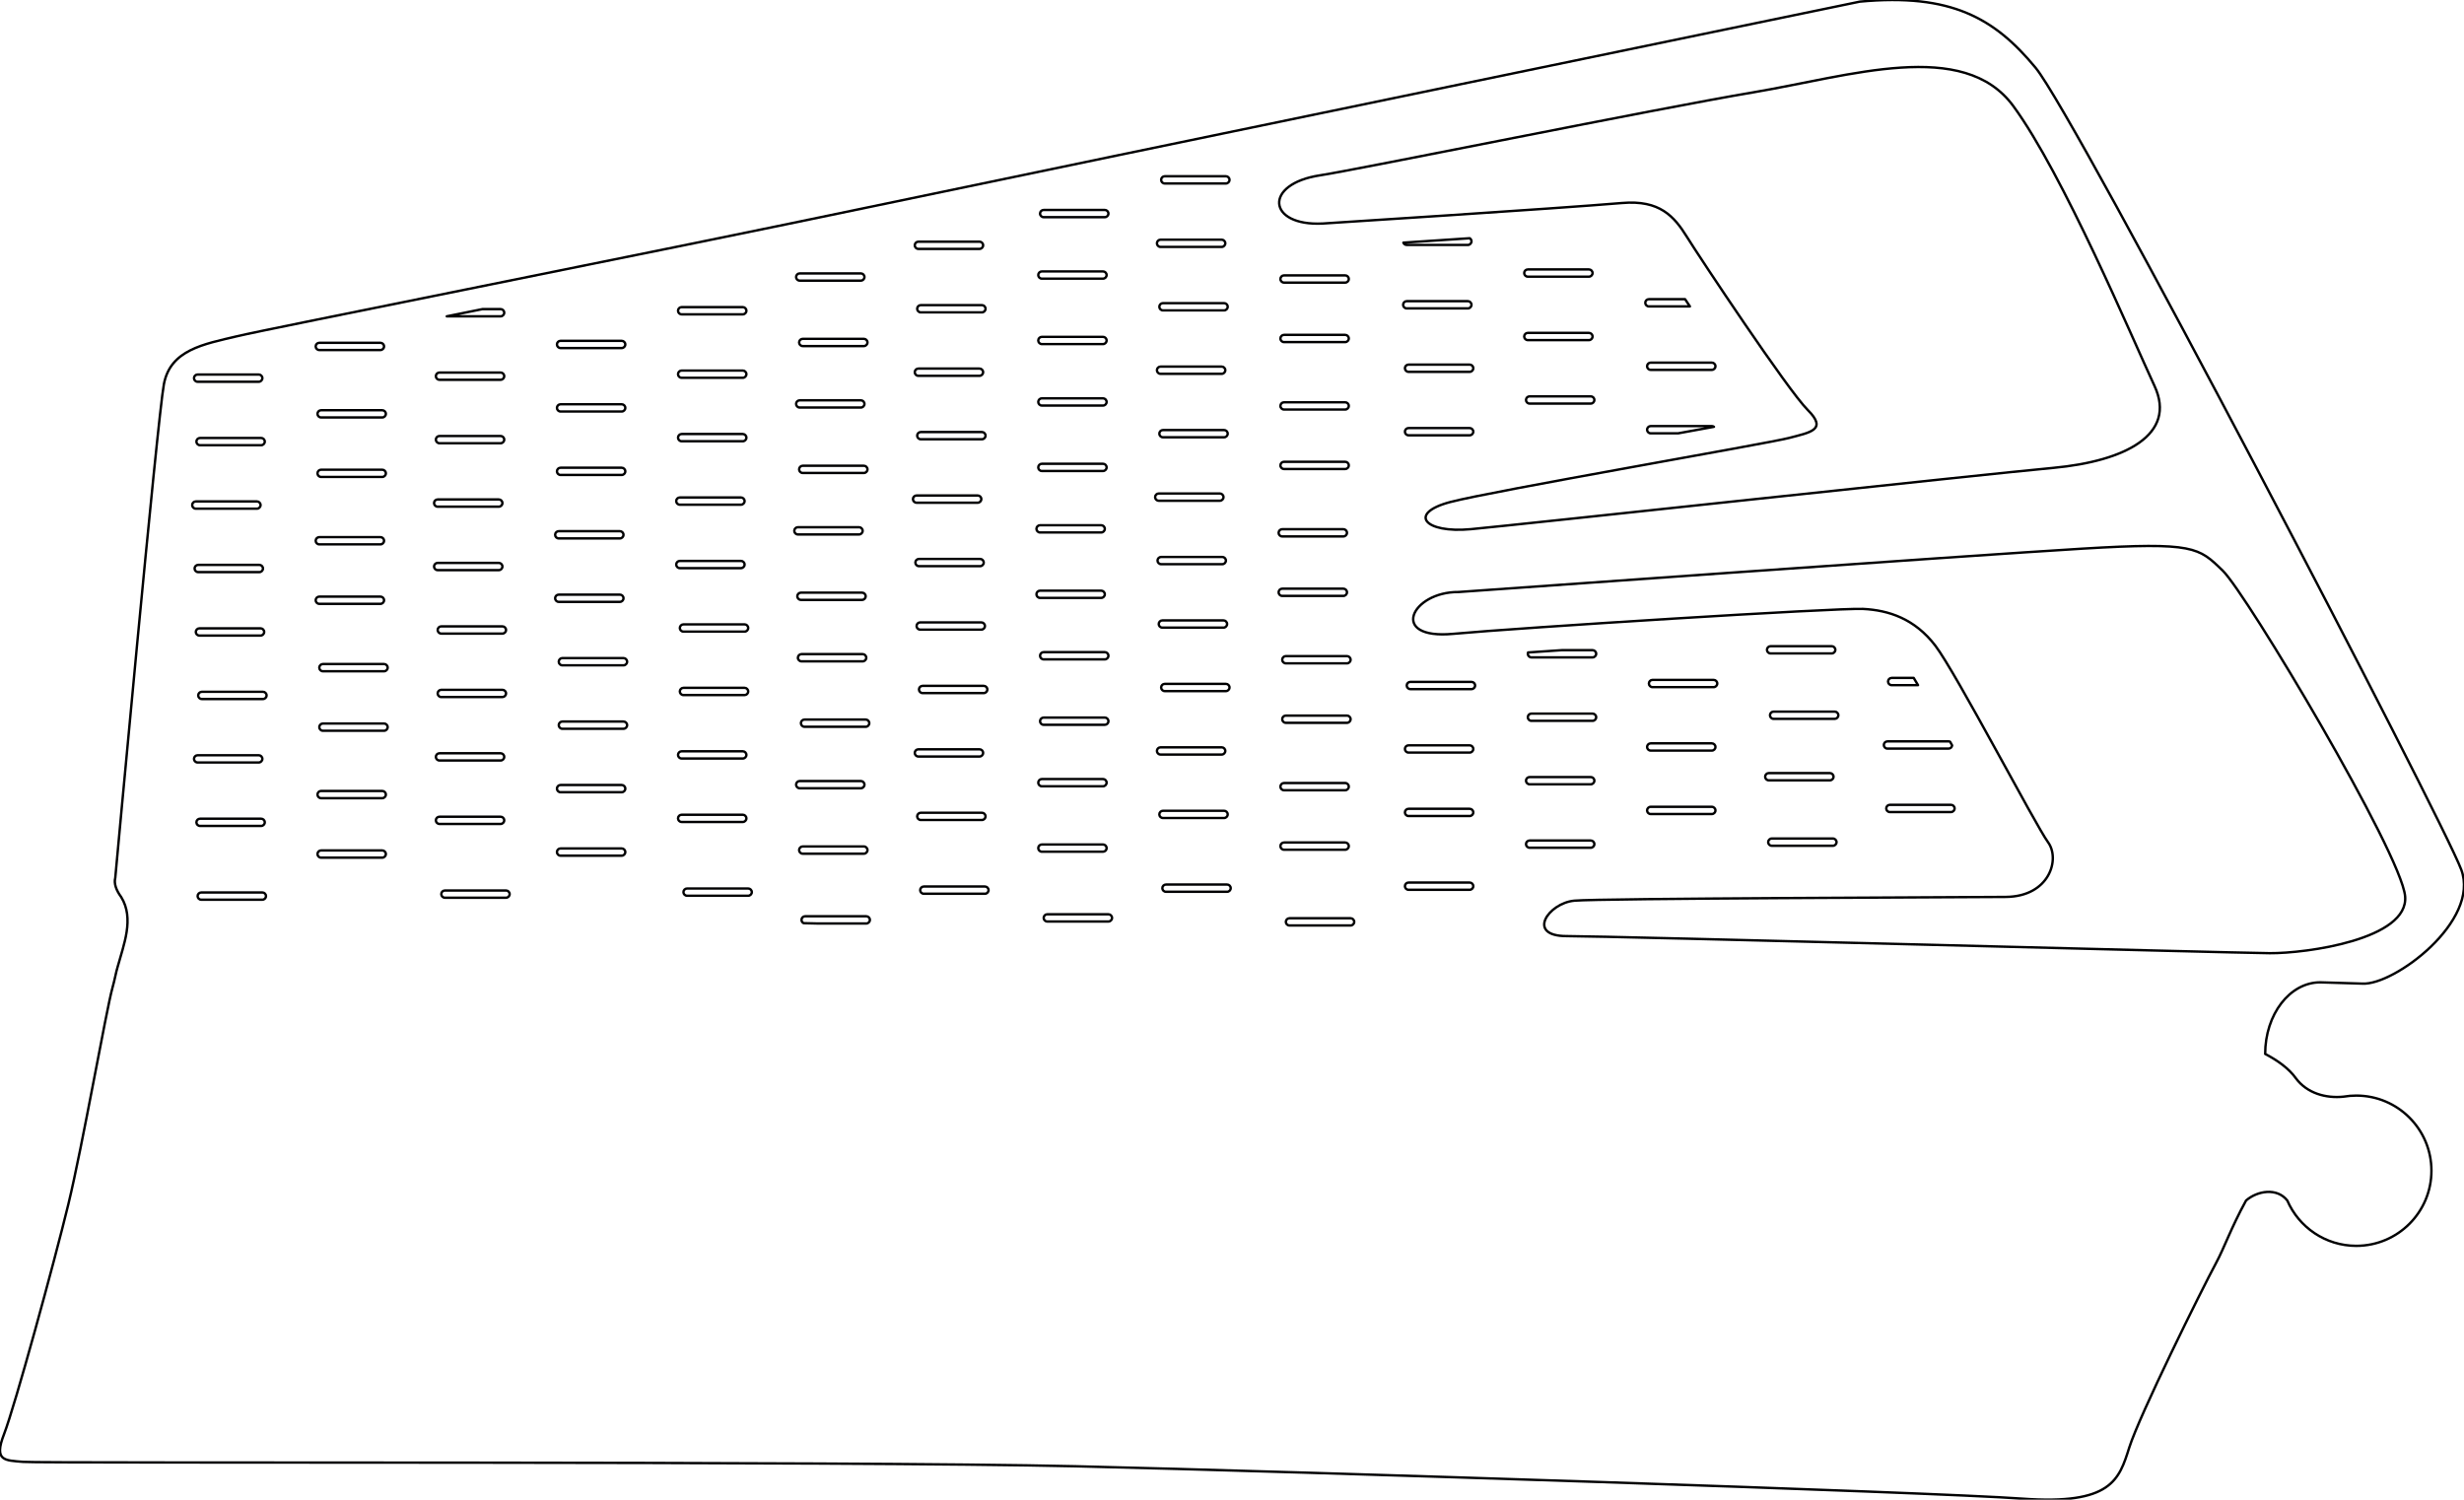<?xml version="1.0" encoding="utf-8"?>
<!-- Generator: Adobe Illustrator 16.0.0, SVG Export Plug-In . SVG Version: 6.00 Build 0)  -->
<!DOCTYPE svg PUBLIC "-//W3C//DTD SVG 1.1//EN" "http://www.w3.org/Graphics/SVG/1.1/DTD/svg11.dtd">
<svg version="1.1" id="Layer_1" xmlns="http://www.w3.org/2000/svg" xmlns:xlink="http://www.w3.org/1999/xlink" x="0px" y="0px"
	 width="1022.575px" height="622.4px" viewBox="0 0 1022.575 622.4" enable-background="new 0 0 1022.575 622.4"
	 xml:space="preserve">
<g>
	<path fill="none" stroke="#000001" stroke-linejoin="round" stroke-miterlimit="10" d="M548.938,92.77
		c0,0,97.338-6.221,124.236-8.518c15.652-1.336,21.604,5.527,26.916,14.072c5.312,8.547,41.83,63.554,50.129,71.822
		c8.301,8.267,1.082,9.289-7.738,11.613c-8.824,2.326-122.99,21.958-140.637,26.609c-17.645,4.651-10.84,13.057,8.576,11.256
		c19.416-1.802,211.801-22.67,241.672-25.441c29.869-2.771,51.439-13.812,42.031-34.029c-9.408-20.215-37.889-87.928-58.582-116.135
		c-20.695-28.207-67.76-12.44-107.807-5.711c-40.047,6.731-165.018,32.217-179.922,34.463
		C524.227,76.328,525.862,93.941,548.938,92.77z"/>
	<path fill="none" stroke="#000001" stroke-linejoin="round" stroke-miterlimit="10" d="M584.549,180.661h25.373
		c0.824,0,1.5-0.675,1.5-1.5c0-0.825-0.676-1.5-1.5-1.5h-25.373c-0.826,0-1.5,0.675-1.5,1.5
		C583.049,179.986,583.723,180.661,584.549,180.661z"/>
	<path fill="none" stroke="#000001" stroke-linejoin="round" stroke-miterlimit="10" d="M584.549,154.326h25.373
		c0.824,0,1.5-0.675,1.5-1.5c0-0.825-0.676-1.5-1.5-1.5h-25.373c-0.826,0-1.5,0.675-1.5,1.5
		C583.049,153.651,583.723,154.326,584.549,154.326z"/>
	<path fill="none" stroke="#000001" stroke-linejoin="round" stroke-miterlimit="10" d="M634.049,141.159h25.373
		c0.824,0,1.5-0.675,1.5-1.5c0-0.825-0.676-1.5-1.5-1.5h-25.373c-0.826,0-1.5,0.675-1.5,1.5
		C632.549,140.484,633.223,141.159,634.049,141.159z"/>
	<path fill="none" stroke="#000001" stroke-linejoin="round" stroke-miterlimit="10" d="M634.049,114.824h25.373
		c0.824,0,1.5-0.675,1.5-1.5c0-0.825-0.676-1.5-1.5-1.5h-25.373c-0.826,0-1.5,0.675-1.5,1.5
		C632.549,114.149,633.223,114.824,634.049,114.824z"/>
	<path fill="none" stroke="#000001" stroke-linejoin="round" stroke-miterlimit="10" d="M634.799,164.494
		c-0.826,0-1.5,0.675-1.5,1.5c0,0.825,0.674,1.5,1.5,1.5h25.373c0.824,0,1.5-0.675,1.5-1.5c0-0.825-0.674-1.5-1.5-1.5H634.799z"/>
	<path fill="none" stroke="#000001" stroke-linejoin="round" stroke-miterlimit="10" d="M711.922,152.004c0-0.825-0.676-1.5-1.5-1.5
		h-25.373c-0.826,0-1.5,0.675-1.5,1.5c0,0.825,0.674,1.5,1.5,1.5h25.373C711.249,153.504,711.922,152.829,711.922,152.004z"/>
	<path fill="none" stroke="#000001" stroke-linejoin="round" stroke-miterlimit="10" d="M685.049,176.838
		c-0.826,0-1.5,0.675-1.5,1.5c0,0.825,0.674,1.5,1.5,1.5h11.408c5.193-0.942,10.227-1.857,14.848-2.704
		c-0.248-0.184-0.553-0.296-0.883-0.296H685.049z"/>
	<path fill="none" stroke="#000001" stroke-linejoin="round" stroke-miterlimit="10" d="M684.299,124.169
		c-0.826,0-1.5,0.675-1.5,1.5s0.674,1.5,1.5,1.5h17.025c-0.684-1.018-1.352-2.018-2.006-3H684.299z"/>
	<path fill="none" stroke="#000001" stroke-linejoin="round" stroke-miterlimit="10" d="M582.407,100.707
		c0.221,0.554,0.762,0.95,1.393,0.95h25.373c0.824,0,1.5-0.675,1.5-1.5c0-0.545-0.297-1.019-0.736-1.283
		C600.508,99.51,591.075,100.136,582.407,100.707z"/>
	<path fill="none" stroke="#000001" stroke-linejoin="round" stroke-miterlimit="10" d="M560.502,298.49c0-0.825-0.674-1.5-1.5-1.5
		h-25.373c-0.824,0-1.5,0.675-1.5,1.5c0,0.825,0.676,1.5,1.5,1.5h25.373C559.829,299.99,560.502,299.315,560.502,298.49z"/>
	<path fill="none" stroke="#000001" stroke-linejoin="round" stroke-miterlimit="10" d="M532.879,324.972
		c-0.824,0-1.5,0.677-1.5,1.5c0,0.826,0.676,1.5,1.5,1.5h25.373c0.826,0,1.5-0.674,1.5-1.5c0-0.823-0.674-1.5-1.5-1.5H532.879z"/>
	<path fill="none" stroke="#000001" stroke-linejoin="round" stroke-miterlimit="10" d="M559.002,272.302h-25.373
		c-0.824,0-1.5,0.675-1.5,1.5c0,0.825,0.676,1.5,1.5,1.5h25.373c0.826,0,1.5-0.675,1.5-1.5
		C560.502,272.977,559.829,272.302,559.002,272.302z"/>
	<path fill="none" stroke="#000001" stroke-linejoin="round" stroke-miterlimit="10" d="M532.879,141.982h25.373
		c0.826,0,1.5-0.675,1.5-1.5c0-0.825-0.674-1.5-1.5-1.5h-25.373c-0.824,0-1.5,0.675-1.5,1.5
		C531.379,141.307,532.055,141.982,532.879,141.982z"/>
	<path fill="none" stroke="#000001" stroke-linejoin="round" stroke-miterlimit="10" d="M532.879,117.293h25.373
		c0.826,0,1.5-0.675,1.5-1.5s-0.674-1.5-1.5-1.5h-25.373c-0.824,0-1.5,0.675-1.5,1.5S532.055,117.293,532.879,117.293z"/>
	<path fill="none" stroke="#000001" stroke-linejoin="round" stroke-miterlimit="10" d="M532.879,169.963h25.373
		c0.826,0,1.5-0.675,1.5-1.5c0-0.825-0.674-1.5-1.5-1.5h-25.373c-0.824,0-1.5,0.675-1.5,1.5
		C531.379,169.288,532.055,169.963,532.879,169.963z"/>
	<path fill="none" stroke="#000001" stroke-linejoin="round" stroke-miterlimit="10" d="M532.879,194.651h25.373
		c0.826,0,1.5-0.675,1.5-1.5c0-0.825-0.674-1.5-1.5-1.5h-25.373c-0.824,0-1.5,0.675-1.5,1.5
		C531.379,193.976,532.055,194.651,532.879,194.651z"/>
	<path fill="none" stroke="#000001" stroke-linejoin="round" stroke-miterlimit="10" d="M532.129,222.632h25.373
		c0.826,0,1.5-0.675,1.5-1.5c0-0.825-0.674-1.5-1.5-1.5h-25.373c-0.824,0-1.5,0.675-1.5,1.5
		C530.629,221.957,531.305,222.632,532.129,222.632z"/>
	<path fill="none" stroke="#000001" stroke-linejoin="round" stroke-miterlimit="10" d="M483.38,76.146h25.373
		c0.825,0,1.5-0.675,1.5-1.5s-0.675-1.5-1.5-1.5H483.38c-0.825,0-1.5,0.675-1.5,1.5S482.555,76.146,483.38,76.146z"/>
	<path fill="none" stroke="#000001" stroke-linejoin="round" stroke-miterlimit="10" d="M482.63,178.484c-0.825,0-1.5,0.675-1.5,1.5
		c0,0.825,0.675,1.5,1.5,1.5h25.373c0.825,0,1.5-0.675,1.5-1.5c0-0.825-0.674-1.5-1.5-1.5H482.63z"/>
	<path fill="none" stroke="#000001" stroke-linejoin="round" stroke-miterlimit="10" d="M508.003,125.814H482.63
		c-0.825,0-1.5,0.675-1.5,1.5s0.675,1.5,1.5,1.5h25.373c0.826,0,1.5-0.675,1.5-1.5S508.828,125.814,508.003,125.814z"/>
	<path fill="none" stroke="#000001" stroke-linejoin="round" stroke-miterlimit="10" d="M481.88,231.153c-0.825,0-1.5,0.675-1.5,1.5
		c0,0.825,0.675,1.5,1.5,1.5h25.373c0.825,0,1.5-0.675,1.5-1.5c0-0.825-0.674-1.5-1.5-1.5H481.88z"/>
	<path fill="none" stroke="#000001" stroke-linejoin="round" stroke-miterlimit="10" d="M482.38,260.488h25.373
		c0.825,0,1.5-0.675,1.5-1.5c0-0.825-0.675-1.5-1.5-1.5H482.38c-0.825,0-1.5,0.675-1.5,1.5
		C480.88,259.813,481.555,260.488,482.38,260.488z"/>
	<path fill="none" stroke="#000001" stroke-linejoin="round" stroke-miterlimit="10" d="M483.38,286.823h25.373
		c0.825,0,1.5-0.675,1.5-1.5c0-0.825-0.675-1.5-1.5-1.5H483.38c-0.825,0-1.5,0.675-1.5,1.5
		C481.88,286.148,482.555,286.823,483.38,286.823z"/>
	<path fill="none" stroke="#000001" stroke-linejoin="round" stroke-miterlimit="10" d="M481.63,102.479h25.373
		c0.825,0,1.5-0.675,1.5-1.5s-0.675-1.5-1.5-1.5H481.63c-0.825,0-1.5,0.675-1.5,1.5S480.805,102.479,481.63,102.479z"/>
	<path fill="none" stroke="#000001" stroke-linejoin="round" stroke-miterlimit="10" d="M481.63,155.149h25.373
		c0.825,0,1.5-0.675,1.5-1.5c0-0.825-0.675-1.5-1.5-1.5H481.63c-0.825,0-1.5,0.675-1.5,1.5
		C480.13,154.474,480.805,155.149,481.63,155.149z"/>
	<path fill="none" stroke="#000001" stroke-linejoin="round" stroke-miterlimit="10" d="M433.13,90.136h25.373
		c0.825,0,1.5-0.675,1.5-1.5c0-0.825-0.675-1.5-1.5-1.5H433.13c-0.825,0-1.5,0.675-1.5,1.5
		C431.63,89.461,432.305,90.136,433.13,90.136z"/>
	<path fill="none" stroke="#000001" stroke-linejoin="round" stroke-miterlimit="10" d="M460.003,299.313c0-0.825-0.675-1.5-1.5-1.5
		H433.13c-0.825,0-1.5,0.675-1.5,1.5s0.675,1.5,1.5,1.5h25.373C459.329,300.813,460.003,300.138,460.003,299.313z"/>
	<path fill="none" stroke="#000001" stroke-linejoin="round" stroke-miterlimit="10" d="M432.38,323.326c-0.825,0-1.5,0.676-1.5,1.5
		c0,0.826,0.675,1.5,1.5,1.5h25.373c0.825,0,1.5-0.674,1.5-1.5c0-0.825-0.674-1.5-1.5-1.5H432.38z"/>
	<path fill="none" stroke="#000001" stroke-linejoin="round" stroke-miterlimit="10" d="M458.503,270.656H433.13
		c-0.825,0-1.5,0.675-1.5,1.5c0,0.825,0.675,1.5,1.5,1.5h25.373c0.826,0,1.5-0.675,1.5-1.5
		C460.003,271.331,459.328,270.656,458.503,270.656z"/>
	<path fill="none" stroke="#000001" stroke-linejoin="round" stroke-miterlimit="10" d="M432.38,115.647h25.373
		c0.825,0,1.5-0.675,1.5-1.5c0-0.825-0.675-1.5-1.5-1.5H432.38c-0.825,0-1.5,0.675-1.5,1.5
		C430.88,114.972,431.555,115.647,432.38,115.647z"/>
	<path fill="none" stroke="#000001" stroke-linejoin="round" stroke-miterlimit="10" d="M432.38,142.805h25.373
		c0.825,0,1.5-0.675,1.5-1.5c0-0.825-0.675-1.5-1.5-1.5H432.38c-0.825,0-1.5,0.675-1.5,1.5
		C430.88,142.13,431.555,142.805,432.38,142.805z"/>
	<path fill="none" stroke="#000001" stroke-linejoin="round" stroke-miterlimit="10" d="M432.38,168.316h25.373
		c0.825,0,1.5-0.675,1.5-1.5c0-0.825-0.675-1.5-1.5-1.5H432.38c-0.825,0-1.5,0.675-1.5,1.5
		C430.88,167.641,431.555,168.316,432.38,168.316z"/>
	<path fill="none" stroke="#000001" stroke-linejoin="round" stroke-miterlimit="10" d="M432.38,195.475h25.373
		c0.825,0,1.5-0.675,1.5-1.5c0-0.825-0.675-1.5-1.5-1.5H432.38c-0.825,0-1.5,0.675-1.5,1.5
		C430.88,194.8,431.555,195.475,432.38,195.475z"/>
	<path fill="none" stroke="#000001" stroke-linejoin="round" stroke-miterlimit="10" d="M431.63,220.986h25.373
		c0.825,0,1.5-0.675,1.5-1.5c0-0.825-0.675-1.5-1.5-1.5H431.63c-0.825,0-1.5,0.675-1.5,1.5
		C430.13,220.311,430.805,220.986,431.63,220.986z"/>
	<path fill="none" stroke="#000001" stroke-linejoin="round" stroke-miterlimit="10" d="M382.88,284.646c-0.825,0-1.5,0.675-1.5,1.5
		s0.675,1.5,1.5,1.5h25.373c0.825,0,1.5-0.675,1.5-1.5s-0.674-1.5-1.5-1.5H382.88z"/>
	<path fill="none" stroke="#000001" stroke-linejoin="round" stroke-miterlimit="10" d="M381.38,231.977c-0.825,0-1.5,0.675-1.5,1.5
		c0,0.825,0.675,1.5,1.5,1.5h25.373c0.825,0,1.5-0.675,1.5-1.5c0-0.826-0.674-1.5-1.5-1.5H381.38z"/>
	<path fill="none" stroke="#000001" stroke-linejoin="round" stroke-miterlimit="10" d="M409.003,180.807c0-0.825-0.675-1.5-1.5-1.5
		H382.13c-0.825,0-1.5,0.675-1.5,1.5c0,0.825,0.675,1.5,1.5,1.5h25.373C408.329,182.307,409.003,181.632,409.003,180.807z"/>
	<path fill="none" stroke="#000001" stroke-linejoin="round" stroke-miterlimit="10" d="M381.88,261.312h25.373
		c0.825,0,1.5-0.675,1.5-1.5s-0.675-1.5-1.5-1.5H381.88c-0.825,0-1.5,0.675-1.5,1.5S381.055,261.312,381.88,261.312z"/>
	<path fill="none" stroke="#000001" stroke-linejoin="round" stroke-miterlimit="10" d="M382.13,126.638c-0.825,0-1.5,0.675-1.5,1.5
		c0,0.825,0.675,1.5,1.5,1.5h25.373c0.825,0,1.5-0.675,1.5-1.5c0-0.826-0.674-1.5-1.5-1.5H382.13z"/>
	<path fill="none" stroke="#000001" stroke-linejoin="round" stroke-miterlimit="10" d="M381.13,103.303h25.373
		c0.825,0,1.5-0.675,1.5-1.5c0-0.825-0.675-1.5-1.5-1.5H381.13c-0.825,0-1.5,0.675-1.5,1.5
		C379.63,102.628,380.305,103.303,381.13,103.303z"/>
	<path fill="none" stroke="#000001" stroke-linejoin="round" stroke-miterlimit="10" d="M381.13,155.973h25.373
		c0.825,0,1.5-0.675,1.5-1.5c0-0.825-0.675-1.5-1.5-1.5H381.13c-0.825,0-1.5,0.675-1.5,1.5
		C379.63,155.298,380.305,155.973,381.13,155.973z"/>
	<path fill="none" stroke="#000001" stroke-linejoin="round" stroke-miterlimit="10" d="M333.882,298.637
		c-0.825,0-1.5,0.675-1.5,1.5c0,0.825,0.675,1.5,1.5,1.5h25.373c0.825,0,1.5-0.675,1.5-1.5c0-0.825-0.674-1.5-1.5-1.5H333.882z"/>
	<path fill="none" stroke="#000001" stroke-linejoin="round" stroke-miterlimit="10" d="M332.382,245.967
		c-0.825,0-1.5,0.675-1.5,1.5c0,0.825,0.675,1.5,1.5,1.5h25.373c0.825,0,1.5-0.675,1.5-1.5c0-0.825-0.674-1.5-1.5-1.5H332.382z"/>
	<path fill="none" stroke="#000001" stroke-linejoin="round" stroke-miterlimit="10" d="M360.005,194.798c0-0.825-0.675-1.5-1.5-1.5
		h-25.373c-0.825,0-1.5,0.675-1.5,1.5c0,0.825,0.675,1.5,1.5,1.5h25.373C359.331,196.298,360.005,195.623,360.005,194.798z"/>
	<path fill="none" stroke="#000001" stroke-linejoin="round" stroke-miterlimit="10" d="M332.63,274.479h25.373
		c0.825,0,1.5-0.675,1.5-1.5s-0.675-1.5-1.5-1.5H332.63c-0.825,0-1.5,0.675-1.5,1.5S331.805,274.479,332.63,274.479z"/>
	<path fill="none" stroke="#000001" stroke-linejoin="round" stroke-miterlimit="10" d="M333.132,140.628
		c-0.825,0-1.5,0.675-1.5,1.5c0,0.825,0.675,1.5,1.5,1.5h25.373c0.825,0,1.5-0.675,1.5-1.5c0-0.825-0.674-1.5-1.5-1.5H333.132z"/>
	<path fill="none" stroke="#000001" stroke-linejoin="round" stroke-miterlimit="10" d="M331.88,116.471h25.373
		c0.825,0,1.5-0.675,1.5-1.5c0-0.825-0.675-1.5-1.5-1.5H331.88c-0.825,0-1.5,0.675-1.5,1.5
		C330.38,115.796,331.055,116.471,331.88,116.471z"/>
	<path fill="none" stroke="#000001" stroke-linejoin="round" stroke-miterlimit="10" d="M331.88,169.14h25.373
		c0.825,0,1.5-0.675,1.5-1.5c0-0.825-0.675-1.5-1.5-1.5H331.88c-0.825,0-1.5,0.675-1.5,1.5
		C330.38,168.465,331.055,169.14,331.88,169.14z"/>
	<path fill="none" stroke="#000001" stroke-linejoin="round" stroke-miterlimit="10" d="M283.632,259.135
		c-0.825,0-1.5,0.675-1.5,1.5c0,0.825,0.675,1.5,1.5,1.5h25.373c0.825,0,1.5-0.675,1.5-1.5c0-0.825-0.674-1.5-1.5-1.5H283.632z"/>
	<path fill="none" stroke="#000001" stroke-linejoin="round" stroke-miterlimit="10" d="M310.505,286.969c0-0.825-0.675-1.5-1.5-1.5
		h-25.373c-0.825,0-1.5,0.675-1.5,1.5c0,0.825,0.675,1.5,1.5,1.5h25.373C309.831,288.469,310.505,287.794,310.505,286.969z"/>
	<path fill="none" stroke="#000001" stroke-linejoin="round" stroke-miterlimit="10" d="M282.882,311.804
		c-0.825,0-1.5,0.674-1.5,1.5s0.675,1.5,1.5,1.5h25.373c0.825,0,1.5-0.674,1.5-1.5s-0.674-1.5-1.5-1.5H282.882z"/>
	<path fill="none" stroke="#000001" stroke-linejoin="round" stroke-miterlimit="10" d="M282.882,130.461h25.373
		c0.825,0,1.5-0.675,1.5-1.5c0-0.825-0.675-1.5-1.5-1.5h-25.373c-0.825,0-1.5,0.675-1.5,1.5
		C281.382,129.786,282.057,130.461,282.882,130.461z"/>
	<path fill="none" stroke="#000001" stroke-linejoin="round" stroke-miterlimit="10" d="M282.882,156.795h25.373
		c0.825,0,1.5-0.675,1.5-1.5c0-0.825-0.675-1.5-1.5-1.5h-25.373c-0.825,0-1.5,0.675-1.5,1.5
		C281.382,156.12,282.057,156.795,282.882,156.795z"/>
	<path fill="none" stroke="#000001" stroke-linejoin="round" stroke-miterlimit="10" d="M282.882,183.13h25.373
		c0.825,0,1.5-0.675,1.5-1.5c0-0.825-0.675-1.5-1.5-1.5h-25.373c-0.825,0-1.5,0.675-1.5,1.5
		C281.382,182.455,282.057,183.13,282.882,183.13z"/>
	<path fill="none" stroke="#000001" stroke-linejoin="round" stroke-miterlimit="10" d="M282.132,209.465h25.373
		c0.825,0,1.5-0.675,1.5-1.5c0-0.825-0.675-1.5-1.5-1.5h-25.373c-0.825,0-1.5,0.675-1.5,1.5
		C280.632,208.79,281.307,209.465,282.132,209.465z"/>
	<path fill="none" stroke="#000001" stroke-linejoin="round" stroke-miterlimit="10" d="M232.632,144.451h25.373
		c0.825,0,1.5-0.675,1.5-1.5c0-0.825-0.675-1.5-1.5-1.5h-25.373c-0.825,0-1.5,0.675-1.5,1.5
		C231.132,143.776,231.807,144.451,232.632,144.451z"/>
	<path fill="none" stroke="#000001" stroke-linejoin="round" stroke-miterlimit="10" d="M232.632,170.785h25.373
		c0.825,0,1.5-0.675,1.5-1.5c0-0.825-0.675-1.5-1.5-1.5h-25.373c-0.825,0-1.5,0.675-1.5,1.5
		C231.132,170.11,231.807,170.785,232.632,170.785z"/>
	<path fill="none" stroke="#000001" stroke-linejoin="round" stroke-miterlimit="10" d="M232.632,197.12h25.373
		c0.825,0,1.5-0.675,1.5-1.5c0-0.825-0.675-1.5-1.5-1.5h-25.373c-0.825,0-1.5,0.675-1.5,1.5
		C231.132,196.445,231.807,197.12,232.632,197.12z"/>
	<path fill="none" stroke="#000001" stroke-linejoin="round" stroke-miterlimit="10" d="M231.882,223.455h25.373
		c0.825,0,1.5-0.675,1.5-1.5c0-0.825-0.675-1.5-1.5-1.5h-25.373c-0.825,0-1.5,0.675-1.5,1.5
		C230.382,222.78,231.057,223.455,231.882,223.455z"/>
	<path fill="none" stroke="#000001" stroke-linejoin="round" stroke-miterlimit="10" d="M183.132,259.957
		c-0.825,0-1.5,0.675-1.5,1.5s0.675,1.5,1.5,1.5h25.373c0.825,0,1.5-0.675,1.5-1.5s-0.674-1.5-1.5-1.5H183.132z"/>
	<path fill="none" stroke="#000001" stroke-linejoin="round" stroke-miterlimit="10" d="M210.005,287.792c0-0.825-0.675-1.5-1.5-1.5
		h-25.373c-0.825,0-1.5,0.675-1.5,1.5s0.675,1.5,1.5,1.5h25.373C209.331,289.292,210.005,288.617,210.005,287.792z"/>
	<path fill="none" stroke="#000001" stroke-linejoin="round" stroke-miterlimit="10" d="M182.382,312.626
		c-0.825,0-1.5,0.676-1.5,1.502c0,0.824,0.675,1.5,1.5,1.5h25.373c0.825,0,1.5-0.676,1.5-1.5c0-0.826-0.674-1.502-1.5-1.502H182.382
		z"/>
	<path fill="none" stroke="#000001" stroke-linejoin="round" stroke-miterlimit="10" d="M209.255,129.783c0-0.825-0.675-1.5-1.5-1.5
		h-7.488c-5.035,1.017-9.994,2.019-14.855,3h22.343C208.58,131.283,209.255,130.608,209.255,129.783z"/>
	<path fill="none" stroke="#000001" stroke-linejoin="round" stroke-miterlimit="10" d="M182.382,157.618h25.373
		c0.825,0,1.5-0.675,1.5-1.5c0-0.825-0.675-1.5-1.5-1.5h-25.373c-0.825,0-1.5,0.675-1.5,1.5
		C180.882,156.943,181.557,157.618,182.382,157.618z"/>
	<path fill="none" stroke="#000001" stroke-linejoin="round" stroke-miterlimit="10" d="M182.382,183.953h25.373
		c0.825,0,1.5-0.675,1.5-1.5c0-0.825-0.675-1.5-1.5-1.5h-25.373c-0.825,0-1.5,0.675-1.5,1.5
		C180.882,183.278,181.557,183.953,182.382,183.953z"/>
	<path fill="none" stroke="#000001" stroke-linejoin="round" stroke-miterlimit="10" d="M181.632,210.288h25.373
		c0.825,0,1.5-0.675,1.5-1.5c0-0.825-0.675-1.5-1.5-1.5h-25.373c-0.825,0-1.5,0.675-1.5,1.5
		C180.132,209.613,180.807,210.288,181.632,210.288z"/>
	<path fill="none" stroke="#000001" stroke-linejoin="round" stroke-miterlimit="10" d="M133.257,170.255
		c-0.825,0-1.5,0.675-1.5,1.5c0,0.825,0.675,1.5,1.5,1.5h25.373c0.825,0,1.5-0.675,1.5-1.5c0-0.825-0.674-1.5-1.5-1.5H133.257z"/>
	<path fill="none" stroke="#000001" stroke-linejoin="round" stroke-miterlimit="10" d="M133.257,194.943
		c-0.825,0-1.5,0.675-1.5,1.5c0,0.825,0.675,1.5,1.5,1.5h25.373c0.825,0,1.5-0.675,1.5-1.5c0-0.825-0.674-1.5-1.5-1.5H133.257z"/>
	<path fill="none" stroke="#000001" stroke-linejoin="round" stroke-miterlimit="10" d="M132.507,145.273h25.373
		c0.825,0,1.5-0.675,1.5-1.5c0-0.825-0.675-1.5-1.5-1.5h-25.373c-0.825,0-1.5,0.675-1.5,1.5
		C131.007,144.598,131.682,145.273,132.507,145.273z"/>
	<path fill="none" stroke="#000001" stroke-linejoin="round" stroke-miterlimit="10" d="M132.507,225.924h25.373
		c0.825,0,1.5-0.675,1.5-1.5c0-0.825-0.675-1.5-1.5-1.5h-25.373c-0.825,0-1.5,0.675-1.5,1.5
		C131.007,225.249,131.682,225.924,132.507,225.924z"/>
	<path fill="none" stroke="#000001" stroke-linejoin="round" stroke-miterlimit="10" d="M83.007,181.776c-0.825,0-1.5,0.675-1.5,1.5
		c0,0.825,0.675,1.5,1.5,1.5h25.373c0.825,0,1.5-0.675,1.5-1.5c0-0.825-0.674-1.5-1.5-1.5H83.007z"/>
	<path fill="none" stroke="#000001" stroke-linejoin="round" stroke-miterlimit="10" d="M82.757,263.78h25.373
		c0.825,0,1.5-0.675,1.5-1.5c0-0.825-0.675-1.5-1.5-1.5H82.757c-0.825,0-1.5,0.675-1.5,1.5
		C81.257,263.105,81.932,263.78,82.757,263.78z"/>
	<path fill="none" stroke="#000001" stroke-linejoin="round" stroke-miterlimit="10" d="M107.63,237.445c0.825,0,1.5-0.675,1.5-1.5
		c0-0.825-0.675-1.5-1.5-1.5H82.257c-0.825,0-1.5,0.675-1.5,1.5c0,0.826,0.675,1.5,1.5,1.5H107.63z"/>
	<path fill="none" stroke="#000001" stroke-linejoin="round" stroke-miterlimit="10" d="M82.007,158.441h25.373
		c0.825,0,1.5-0.675,1.5-1.5c0-0.825-0.675-1.5-1.5-1.5H82.007c-0.825,0-1.5,0.675-1.5,1.5
		C80.507,157.766,81.182,158.441,82.007,158.441z"/>
	<path fill="none" stroke="#000001" stroke-linejoin="round" stroke-miterlimit="10" d="M106.63,211.11c0.825,0,1.5-0.675,1.5-1.5
		c0-0.825-0.675-1.5-1.5-1.5H81.257c-0.825,0-1.5,0.675-1.5,1.5c0,0.826,0.675,1.5,1.5,1.5H106.63z"/>
	<path fill="none" stroke="#000001" stroke-linejoin="round" stroke-miterlimit="10" d="M107.38,316.451c0.825,0,1.5-0.674,1.5-1.5
		c0-0.824-0.675-1.5-1.5-1.5H82.007c-0.825,0-1.5,0.676-1.5,1.5c0,0.826,0.675,1.5,1.5,1.5H107.38z"/>
	<path fill="none" stroke="#000001" stroke-linejoin="round" stroke-miterlimit="10" d="M108.38,342.785c0.825,0,1.5-0.674,1.5-1.5
		c0-0.824-0.675-1.5-1.5-1.5H83.007c-0.825,0-1.5,0.676-1.5,1.5c0,0.826,0.675,1.5,1.5,1.5H108.38z"/>
	<path fill="none" stroke="#000001" stroke-linejoin="round" stroke-miterlimit="10" d="M108.88,370.402H83.507
		c-0.825,0-1.5,0.674-1.5,1.5c0,0.823,0.675,1.5,1.5,1.5h25.373c0.826,0,1.5-0.677,1.5-1.5
		C110.38,371.076,109.705,370.402,108.88,370.402z"/>
	<path fill="none" stroke="#000001" stroke-linejoin="round" stroke-miterlimit="10" d="M109.13,287.115H83.757
		c-0.825,0-1.5,0.675-1.5,1.5c0,0.825,0.675,1.5,1.5,1.5h25.373c0.826,0,1.5-0.675,1.5-1.5
		C110.63,287.79,109.955,287.115,109.13,287.115z"/>
	<path fill="none" stroke="#000001" stroke-linejoin="round" stroke-miterlimit="10" d="M157.88,250.613c0.825,0,1.5-0.675,1.5-1.5
		c0-0.825-0.675-1.5-1.5-1.5h-25.373c-0.825,0-1.5,0.675-1.5,1.5c0,0.825,0.675,1.5,1.5,1.5H157.88z"/>
	<path fill="none" stroke="#000001" stroke-linejoin="round" stroke-miterlimit="10" d="M158.63,352.953h-25.373
		c-0.825,0-1.5,0.676-1.5,1.5c0,0.826,0.675,1.5,1.5,1.5h25.373c0.826,0,1.5-0.674,1.5-1.5
		C160.13,353.629,159.455,352.953,158.63,352.953z"/>
	<path fill="none" stroke="#000001" stroke-linejoin="round" stroke-miterlimit="10" d="M158.63,328.265h-25.373
		c-0.825,0-1.5,0.675-1.5,1.5c0,0.824,0.675,1.5,1.5,1.5h25.373c0.826,0,1.5-0.676,1.5-1.5
		C160.13,328.939,159.455,328.265,158.63,328.265z"/>
	<path fill="none" stroke="#000001" stroke-linejoin="round" stroke-miterlimit="10" d="M159.38,300.282h-25.373
		c-0.825,0-1.5,0.675-1.5,1.5c0,0.825,0.675,1.5,1.5,1.5h25.373c0.826,0,1.5-0.675,1.5-1.5
		C160.88,300.957,160.205,300.282,159.38,300.282z"/>
	<path fill="none" stroke="#000001" stroke-linejoin="round" stroke-miterlimit="10" d="M159.38,275.594h-25.373
		c-0.825,0-1.5,0.675-1.5,1.5c0,0.825,0.675,1.5,1.5,1.5h25.373c0.826,0,1.5-0.675,1.5-1.5
		C160.88,276.269,160.205,275.594,159.38,275.594z"/>
	<path fill="none" stroke="#000001" stroke-linejoin="round" stroke-miterlimit="10" d="M207.005,236.623c0.825,0,1.5-0.675,1.5-1.5
		s-0.675-1.5-1.5-1.5h-25.373c-0.825,0-1.5,0.675-1.5,1.5s0.675,1.5,1.5,1.5H207.005z"/>
	<path fill="none" stroke="#000001" stroke-linejoin="round" stroke-miterlimit="10" d="M209.255,340.462c0-0.824-0.675-1.5-1.5-1.5
		h-25.373c-0.825,0-1.5,0.676-1.5,1.5c0,0.827,0.675,1.5,1.5,1.5h25.373C208.58,341.962,209.255,341.288,209.255,340.462z"/>
	<path fill="none" stroke="#000001" stroke-linejoin="round" stroke-miterlimit="10" d="M210.005,369.578h-25.373
		c-0.825,0-1.5,0.676-1.5,1.5c0,0.826,0.675,1.5,1.5,1.5h25.373c0.826,0,1.5-0.674,1.5-1.5
		C211.505,370.254,210.83,369.578,210.005,369.578z"/>
	<path fill="none" stroke="#000001" stroke-linejoin="round" stroke-miterlimit="10" d="M257.255,249.79c0.825,0,1.5-0.675,1.5-1.5
		s-0.675-1.5-1.5-1.5h-25.373c-0.825,0-1.5,0.675-1.5,1.5s0.675,1.5,1.5,1.5H257.255z"/>
	<path fill="none" stroke="#000001" stroke-linejoin="round" stroke-miterlimit="10" d="M258.005,352.13h-25.373
		c-0.825,0-1.5,0.674-1.5,1.5c0,0.824,0.675,1.5,1.5,1.5h25.373c0.826,0,1.5-0.675,1.5-1.5
		C259.505,352.804,258.83,352.13,258.005,352.13z"/>
	<path fill="none" stroke="#000001" stroke-linejoin="round" stroke-miterlimit="10" d="M258.005,325.794h-25.373
		c-0.825,0-1.5,0.676-1.5,1.5c0,0.826,0.675,1.5,1.5,1.5h25.373c0.826,0,1.5-0.673,1.5-1.5
		C259.505,326.47,258.83,325.794,258.005,325.794z"/>
	<path fill="none" stroke="#000001" stroke-linejoin="round" stroke-miterlimit="10" d="M258.755,299.46h-25.373
		c-0.825,0-1.5,0.675-1.5,1.5s0.675,1.5,1.5,1.5h25.373c0.826,0,1.5-0.675,1.5-1.5S259.58,299.46,258.755,299.46z"/>
	<path fill="none" stroke="#000001" stroke-linejoin="round" stroke-miterlimit="10" d="M258.755,273.125h-25.373
		c-0.825,0-1.5,0.675-1.5,1.5s0.675,1.5,1.5,1.5h25.373c0.826,0,1.5-0.675,1.5-1.5S259.58,273.125,258.755,273.125z"/>
	<path fill="none" stroke="#000001" stroke-linejoin="round" stroke-miterlimit="10" d="M307.505,235.8c0.825,0,1.5-0.675,1.5-1.5
		c0-0.825-0.675-1.5-1.5-1.5h-25.373c-0.825,0-1.5,0.675-1.5,1.5c0,0.825,0.675,1.5,1.5,1.5H307.505z"/>
	<path fill="none" stroke="#000001" stroke-linejoin="round" stroke-miterlimit="10" d="M309.755,339.64c0-0.825-0.675-1.5-1.5-1.5
		h-25.373c-0.825,0-1.5,0.675-1.5,1.5c0,0.824,0.675,1.5,1.5,1.5h25.373C309.08,341.14,309.755,340.464,309.755,339.64z"/>
	<path fill="none" stroke="#000001" stroke-linejoin="round" stroke-miterlimit="10" d="M310.505,368.755h-25.373
		c-0.825,0-1.5,0.674-1.5,1.5c0,0.824,0.675,1.5,1.5,1.5h25.373c0.826,0,1.5-0.675,1.5-1.5
		C312.005,369.429,311.33,368.755,310.505,368.755z"/>
	<path fill="none" stroke="#000001" stroke-linejoin="round" stroke-miterlimit="10" d="M356.503,221.81c0.825,0,1.5-0.675,1.5-1.5
		c0-0.825-0.675-1.5-1.5-1.5H331.13c-0.825,0-1.5,0.675-1.5,1.5c0,0.825,0.675,1.5,1.5,1.5H356.503z"/>
	<path fill="none" stroke="#000001" stroke-linejoin="round" stroke-miterlimit="10" d="M357.253,327.15c0.825,0,1.5-0.677,1.5-1.5
		c0-0.826-0.675-1.5-1.5-1.5H331.88c-0.825,0-1.5,0.674-1.5,1.5c0,0.823,0.675,1.5,1.5,1.5H357.253z"/>
	<path fill="none" stroke="#000001" stroke-linejoin="round" stroke-miterlimit="10" d="M358.505,354.306c0.825,0,1.5-0.674,1.5-1.5
		c0-0.823-0.675-1.5-1.5-1.5h-25.373c-0.825,0-1.5,0.677-1.5,1.5c0,0.826,0.675,1.5,1.5,1.5H358.505z"/>
	<path fill="none" stroke="#000001" stroke-linejoin="round" stroke-miterlimit="10" d="M359.503,380.277H334.13
		c-0.825,0-1.5,0.674-1.5,1.5c0,0.604,0.366,1.129,0.887,1.364c1.953,0.046,3.907,0.091,5.86,0.136h20.126
		c0.826,0,1.5-0.677,1.5-1.5C361.003,380.951,360.328,380.277,359.503,380.277z"/>
	<path fill="none" stroke="#000001" stroke-linejoin="round" stroke-miterlimit="10" d="M405.753,208.642c0.825,0,1.5-0.675,1.5-1.5
		c0-0.825-0.675-1.5-1.5-1.5H380.38c-0.825,0-1.5,0.675-1.5,1.5c0,0.825,0.675,1.5,1.5,1.5H405.753z"/>
	<path fill="none" stroke="#000001" stroke-linejoin="round" stroke-miterlimit="10" d="M406.503,313.982
		c0.825,0,1.5-0.677,1.5-1.502s-0.675-1.5-1.5-1.5H381.13c-0.825,0-1.5,0.676-1.5,1.5c0,0.825,0.675,1.502,1.5,1.502H406.503z"/>
	<path fill="none" stroke="#000001" stroke-linejoin="round" stroke-miterlimit="10" d="M407.503,340.316c0.825,0,1.5-0.675,1.5-1.5
		c0-0.824-0.675-1.5-1.5-1.5H382.13c-0.825,0-1.5,0.676-1.5,1.5c0,0.825,0.675,1.5,1.5,1.5H407.503z"/>
	<path fill="none" stroke="#000001" stroke-linejoin="round" stroke-miterlimit="10" d="M408.753,367.931H383.38
		c-0.825,0-1.5,0.677-1.5,1.5c0,0.826,0.675,1.5,1.5,1.5h25.373c0.826,0,1.5-0.674,1.5-1.5
		C410.253,368.607,409.578,367.931,408.753,367.931z"/>
	<path fill="none" stroke="#000001" stroke-linejoin="round" stroke-miterlimit="10" d="M457.003,248.145c0.825,0,1.5-0.675,1.5-1.5
		s-0.675-1.5-1.5-1.5H431.63c-0.825,0-1.5,0.675-1.5,1.5s0.675,1.5,1.5,1.5H457.003z"/>
	<path fill="none" stroke="#000001" stroke-linejoin="round" stroke-miterlimit="10" d="M459.253,351.984c0-0.824-0.675-1.5-1.5-1.5
		H432.38c-0.825,0-1.5,0.676-1.5,1.5c0,0.825,0.675,1.5,1.5,1.5h25.373C458.578,353.484,459.253,352.81,459.253,351.984z"/>
	<path fill="none" stroke="#000001" stroke-linejoin="round" stroke-miterlimit="10" d="M460.003,379.453H434.63
		c-0.825,0-1.5,0.676-1.5,1.5c0,0.826,0.675,1.5,1.5,1.5h25.373c0.826,0,1.5-0.674,1.5-1.5
		C461.503,380.129,460.828,379.453,460.003,379.453z"/>
	<path fill="none" stroke="#000001" stroke-linejoin="round" stroke-miterlimit="10" d="M506.253,207.819c0.825,0,1.5-0.675,1.5-1.5
		c0-0.825-0.675-1.5-1.5-1.5H480.88c-0.825,0-1.5,0.675-1.5,1.5c0,0.826,0.675,1.5,1.5,1.5H506.253z"/>
	<path fill="none" stroke="#000001" stroke-linejoin="round" stroke-miterlimit="10" d="M507.003,313.16
		c0.825,0,1.5-0.676,1.5-1.502c0-0.825-0.675-1.5-1.5-1.5H481.63c-0.825,0-1.5,0.675-1.5,1.5c0,0.826,0.675,1.502,1.5,1.502H507.003
		z"/>
	<path fill="none" stroke="#000001" stroke-linejoin="round" stroke-miterlimit="10" d="M508.003,339.494c0.825,0,1.5-0.674,1.5-1.5
		c0-0.824-0.675-1.5-1.5-1.5H482.63c-0.825,0-1.5,0.676-1.5,1.5c0,0.826,0.675,1.5,1.5,1.5H508.003z"/>
	<path fill="none" stroke="#000001" stroke-linejoin="round" stroke-miterlimit="10" d="M509.253,367.109H483.88
		c-0.825,0-1.5,0.676-1.5,1.5c0,0.825,0.675,1.5,1.5,1.5h25.373c0.826,0,1.5-0.675,1.5-1.5
		C510.753,367.785,510.078,367.109,509.253,367.109z"/>
	<path fill="none" stroke="#000001" stroke-linejoin="round" stroke-miterlimit="10" d="M557.502,247.321c0.826,0,1.5-0.675,1.5-1.5
		c0-0.825-0.674-1.5-1.5-1.5h-25.373c-0.824,0-1.5,0.675-1.5,1.5c0,0.825,0.676,1.5,1.5,1.5H557.502z"/>
	<path fill="none" stroke="#000001" stroke-linejoin="round" stroke-miterlimit="10" d="M559.752,351.162c0-0.826-0.674-1.5-1.5-1.5
		h-25.373c-0.824,0-1.5,0.674-1.5,1.5c0,0.824,0.676,1.5,1.5,1.5h25.373C559.079,352.662,559.752,351.986,559.752,351.162z"/>
	<path fill="none" stroke="#000001" stroke-linejoin="round" stroke-miterlimit="10" d="M560.502,381.099h-25.373
		c-0.824,0-1.5,0.677-1.5,1.5c0,0.826,0.676,1.5,1.5,1.5h25.373c0.826,0,1.5-0.674,1.5-1.5
		C562.002,381.775,561.329,381.099,560.502,381.099z"/>
	<path fill="none" stroke="#000001" stroke-linejoin="round" stroke-miterlimit="10" d="M609.172,127.992c0.824,0,1.5-0.675,1.5-1.5
		c0-0.825-0.676-1.5-1.5-1.5h-25.373c-0.826,0-1.5,0.675-1.5,1.5c0,0.825,0.674,1.5,1.5,1.5H609.172z"/>
	<path fill="none" stroke="#000001" stroke-linejoin="round" stroke-miterlimit="10" d="M609.922,366.287h-25.373
		c-0.826,0-1.5,0.674-1.5,1.5c0,0.824,0.674,1.5,1.5,1.5h25.373c0.826,0,1.5-0.676,1.5-1.5
		C611.422,366.961,610.747,366.287,609.922,366.287z"/>
	<path fill="none" stroke="#000001" stroke-linejoin="round" stroke-miterlimit="10" d="M609.922,335.671h-25.373
		c-0.826,0-1.5,0.674-1.5,1.5c0,0.824,0.674,1.5,1.5,1.5h25.373c0.826,0,1.5-0.675,1.5-1.5
		C611.422,336.345,610.747,335.671,609.922,335.671z"/>
	<path fill="none" stroke="#000001" stroke-linejoin="round" stroke-miterlimit="10" d="M609.922,309.335h-25.373
		c-0.826,0-1.5,0.675-1.5,1.5c0,0.824,0.674,1.5,1.5,1.5h25.373c0.826,0,1.5-0.675,1.5-1.5S610.747,309.335,609.922,309.335z"/>
	<path fill="none" stroke="#000001" stroke-linejoin="round" stroke-miterlimit="10" d="M610.672,283h-25.373
		c-0.826,0-1.5,0.675-1.5,1.5s0.674,1.5,1.5,1.5h25.373c0.826,0,1.5-0.675,1.5-1.5S611.497,283,610.672,283z"/>
	<path fill="none" stroke="#000001" stroke-linejoin="round" stroke-miterlimit="10" d="M661.672,350.337c0-0.824-0.676-1.5-1.5-1.5
		h-25.373c-0.826,0-1.5,0.676-1.5,1.5c0,0.827,0.674,1.5,1.5,1.5h25.373C660.997,351.837,661.672,351.163,661.672,350.337z"/>
	<path fill="none" stroke="#000001" stroke-linejoin="round" stroke-miterlimit="10" d="M635.549,299.168h25.373
		c0.824,0,1.5-0.675,1.5-1.5s-0.676-1.5-1.5-1.5h-25.373c-0.826,0-1.5,0.675-1.5,1.5S634.723,299.168,635.549,299.168z"/>
	<path fill="none" stroke="#000001" stroke-linejoin="round" stroke-miterlimit="10" d="M635.549,272.833h25.373
		c0.824,0,1.5-0.675,1.5-1.5s-0.676-1.5-1.5-1.5h-12.639c-4.896,0.326-9.629,0.645-14.129,0.955
		c-0.066,0.17-0.105,0.353-0.105,0.545C634.049,272.158,634.723,272.833,635.549,272.833z"/>
	<path fill="none" stroke="#000001" stroke-linejoin="round" stroke-miterlimit="10" d="M633.299,324.003c0,0.824,0.674,1.5,1.5,1.5
		h25.373c0.824,0,1.5-0.676,1.5-1.5c0-0.826-0.676-1.5-1.5-1.5h-25.373C633.973,322.503,633.299,323.177,633.299,324.003z"/>
	<path fill="none" stroke="#000001" stroke-linejoin="round" stroke-miterlimit="10" d="M998.135,371.939
		c-1.662-17.925-65.756-125.477-75.688-135.098c-9.934-9.623-11.77-11.944-58.207-9.139
		c-46.438,2.803-258.932,18.004-258.932,18.004c-19.598-0.164-29.139,19.853-2.256,17.359
		c26.885-2.496,159.521-10.865,170.113-10.342c10.594,0.523,21.465,4.033,30.041,15.289c8.576,11.254,41.559,74.474,46.732,81.525
		c5.172,7.051,0.586,22.543-17.477,22.713c-18.061,0.168-168.658,0.588-179.113,1.559c-10.797,1.003-20.152,14.736-3.125,14.703
		c16.566-0.03,276.664,6.983,291.738,7.09C957.038,395.71,999.797,389.861,998.135,371.939z"/>
	<path fill="none" stroke="#000001" stroke-linejoin="round" stroke-miterlimit="10" d="M683.549,310.012c0,0.826,0.674,1.5,1.5,1.5
		h25.373c0.824,0,1.5-0.675,1.5-1.5s-0.676-1.5-1.5-1.5h-25.373C684.223,308.512,683.549,309.186,683.549,310.012z"/>
	<path fill="none" stroke="#000001" stroke-linejoin="round" stroke-miterlimit="10" d="M711.172,285.178c0.824,0,1.5-0.675,1.5-1.5
		c0-0.825-0.676-1.5-1.5-1.5h-25.373c-0.826,0-1.5,0.675-1.5,1.5c0,0.825,0.674,1.5,1.5,1.5H711.172z"/>
	<path fill="none" stroke="#000001" stroke-linejoin="round" stroke-miterlimit="10" d="M685.049,337.847h25.373
		c0.824,0,1.5-0.674,1.5-1.5c0-0.823-0.676-1.5-1.5-1.5h-25.373c-0.826,0-1.5,0.677-1.5,1.5
		C683.549,337.173,684.223,337.847,685.049,337.847z"/>
	<path fill="none" stroke="#000001" stroke-linejoin="round" stroke-miterlimit="10" d="M762.922,296.845c0-0.825-0.676-1.5-1.5-1.5
		h-25.373c-0.826,0-1.5,0.675-1.5,1.5c0,0.825,0.674,1.5,1.5,1.5h25.373C762.249,298.345,762.922,297.67,762.922,296.845z"/>
	<path fill="none" stroke="#000001" stroke-linejoin="round" stroke-miterlimit="10" d="M735.299,348.015
		c-0.826,0-1.5,0.677-1.5,1.5c0,0.826,0.674,1.5,1.5,1.5h25.373c0.824,0,1.5-0.674,1.5-1.5c0-0.823-0.674-1.5-1.5-1.5H735.299z"/>
	<path fill="none" stroke="#000001" stroke-linejoin="round" stroke-miterlimit="10" d="M760.17,268.188h-25.373
		c-0.826,0-1.5,0.675-1.5,1.5s0.674,1.5,1.5,1.5h25.373c0.826,0,1.5-0.675,1.5-1.5S760.995,268.188,760.17,268.188z"/>
	<path fill="none" stroke="#000001" stroke-linejoin="round" stroke-miterlimit="10" d="M732.547,322.357c0,0.825,0.674,1.5,1.5,1.5
		h25.373c0.824,0,1.5-0.675,1.5-1.5c0-0.824-0.676-1.5-1.5-1.5h-25.373C733.221,320.857,732.547,321.533,732.547,322.357z"/>
	<path fill="none" stroke="#000001" stroke-linejoin="round" stroke-miterlimit="10" d="M781.797,309.189c0,0.824,0.676,1.5,1.5,1.5
		h25.373c0.762,0,1.389-0.578,1.482-1.316c-0.285-0.514-0.57-1.027-0.855-1.541c-0.189-0.089-0.402-0.143-0.627-0.143h-25.373
		C782.473,307.689,781.797,308.364,781.797,309.189z"/>
	<path fill="none" stroke="#000001" stroke-linejoin="round" stroke-miterlimit="10" d="M795.991,284.354
		c-0.625-1.06-1.225-2.062-1.791-3h-9.152c-0.826,0-1.5,0.675-1.5,1.5c0,0.826,0.674,1.5,1.5,1.5H795.991z"/>
	<path fill="none" stroke="#000001" stroke-linejoin="round" stroke-miterlimit="10" d="M782.797,335.525c0,0.823,0.674,1.5,1.5,1.5
		h25.373c0.824,0,1.5-0.677,1.5-1.5c0-0.826-0.674-1.5-1.5-1.5h-25.373C783.471,334.025,782.797,334.699,782.797,335.525z"/>
</g>
<path fill="none" stroke="#000001" stroke-linejoin="round" stroke-miterlimit="10" d="M50.285,372.284
	c5.558,8.964,1,19.858-1.479,29.038l-0.002-0.001c-0.682,2.193-1.125,5.058-2.119,8.587c-2.57,9.121-12.381,65.377-18.31,89.842
	c-5.929,24.467-22.264,84.061-26.677,95.404c-4.414,11.342,0.328,10.901,7.906,11.563c7.577,0.664,342.973-0.397,436.791,1.828
	c93.817,2.226,355.622,10.728,392.77,13.428c37.148,2.703,40.271-7.836,44.496-21.211c4.223-13.375,30.119-65.657,35.953-76.448
	c3.542-6.554,6.194-14.54,12.511-26.063c4.684-4.058,12.851-5.447,17.121,0.001l-0.002-0.003
	c4.788,11.069,15.807,18.815,28.634,18.815c17.221,0,31.18-13.961,31.18-31.182s-13.959-31.181-31.18-31.181
	c-1.776,0-3.518,0.148-5.213,0.434l0.002,0.005c-7.446,0.784-15.232-1.4-19.843-7.595l-0.001-0.008
	c-2.92-4.095-7.604-7.427-12.762-10.125l0.001,0.002c0-16.424,10.216-29.714,22.841-29.715c10.396,0.284,16.494,0.467,17.512,0.528
	c13.137,0.793,49.018-25.966,41.006-47.332c-8.014-21.367-159.693-312.284-176.674-332.816
	C827.768,7.545,809.717-2.84,771.852,0.674c0,0-317.517,65.648-412.156,85.486c-94.639,19.838-247.604,50.113-261.369,53.402
	c-13.765,3.287-27.622,5.578-30.313,19.898c-2.691,14.318-20.181,204.881-20.181,204.881c-0.615,2.254,0.327,5.066,2.449,7.943
	H50.285z"/>
</svg>
